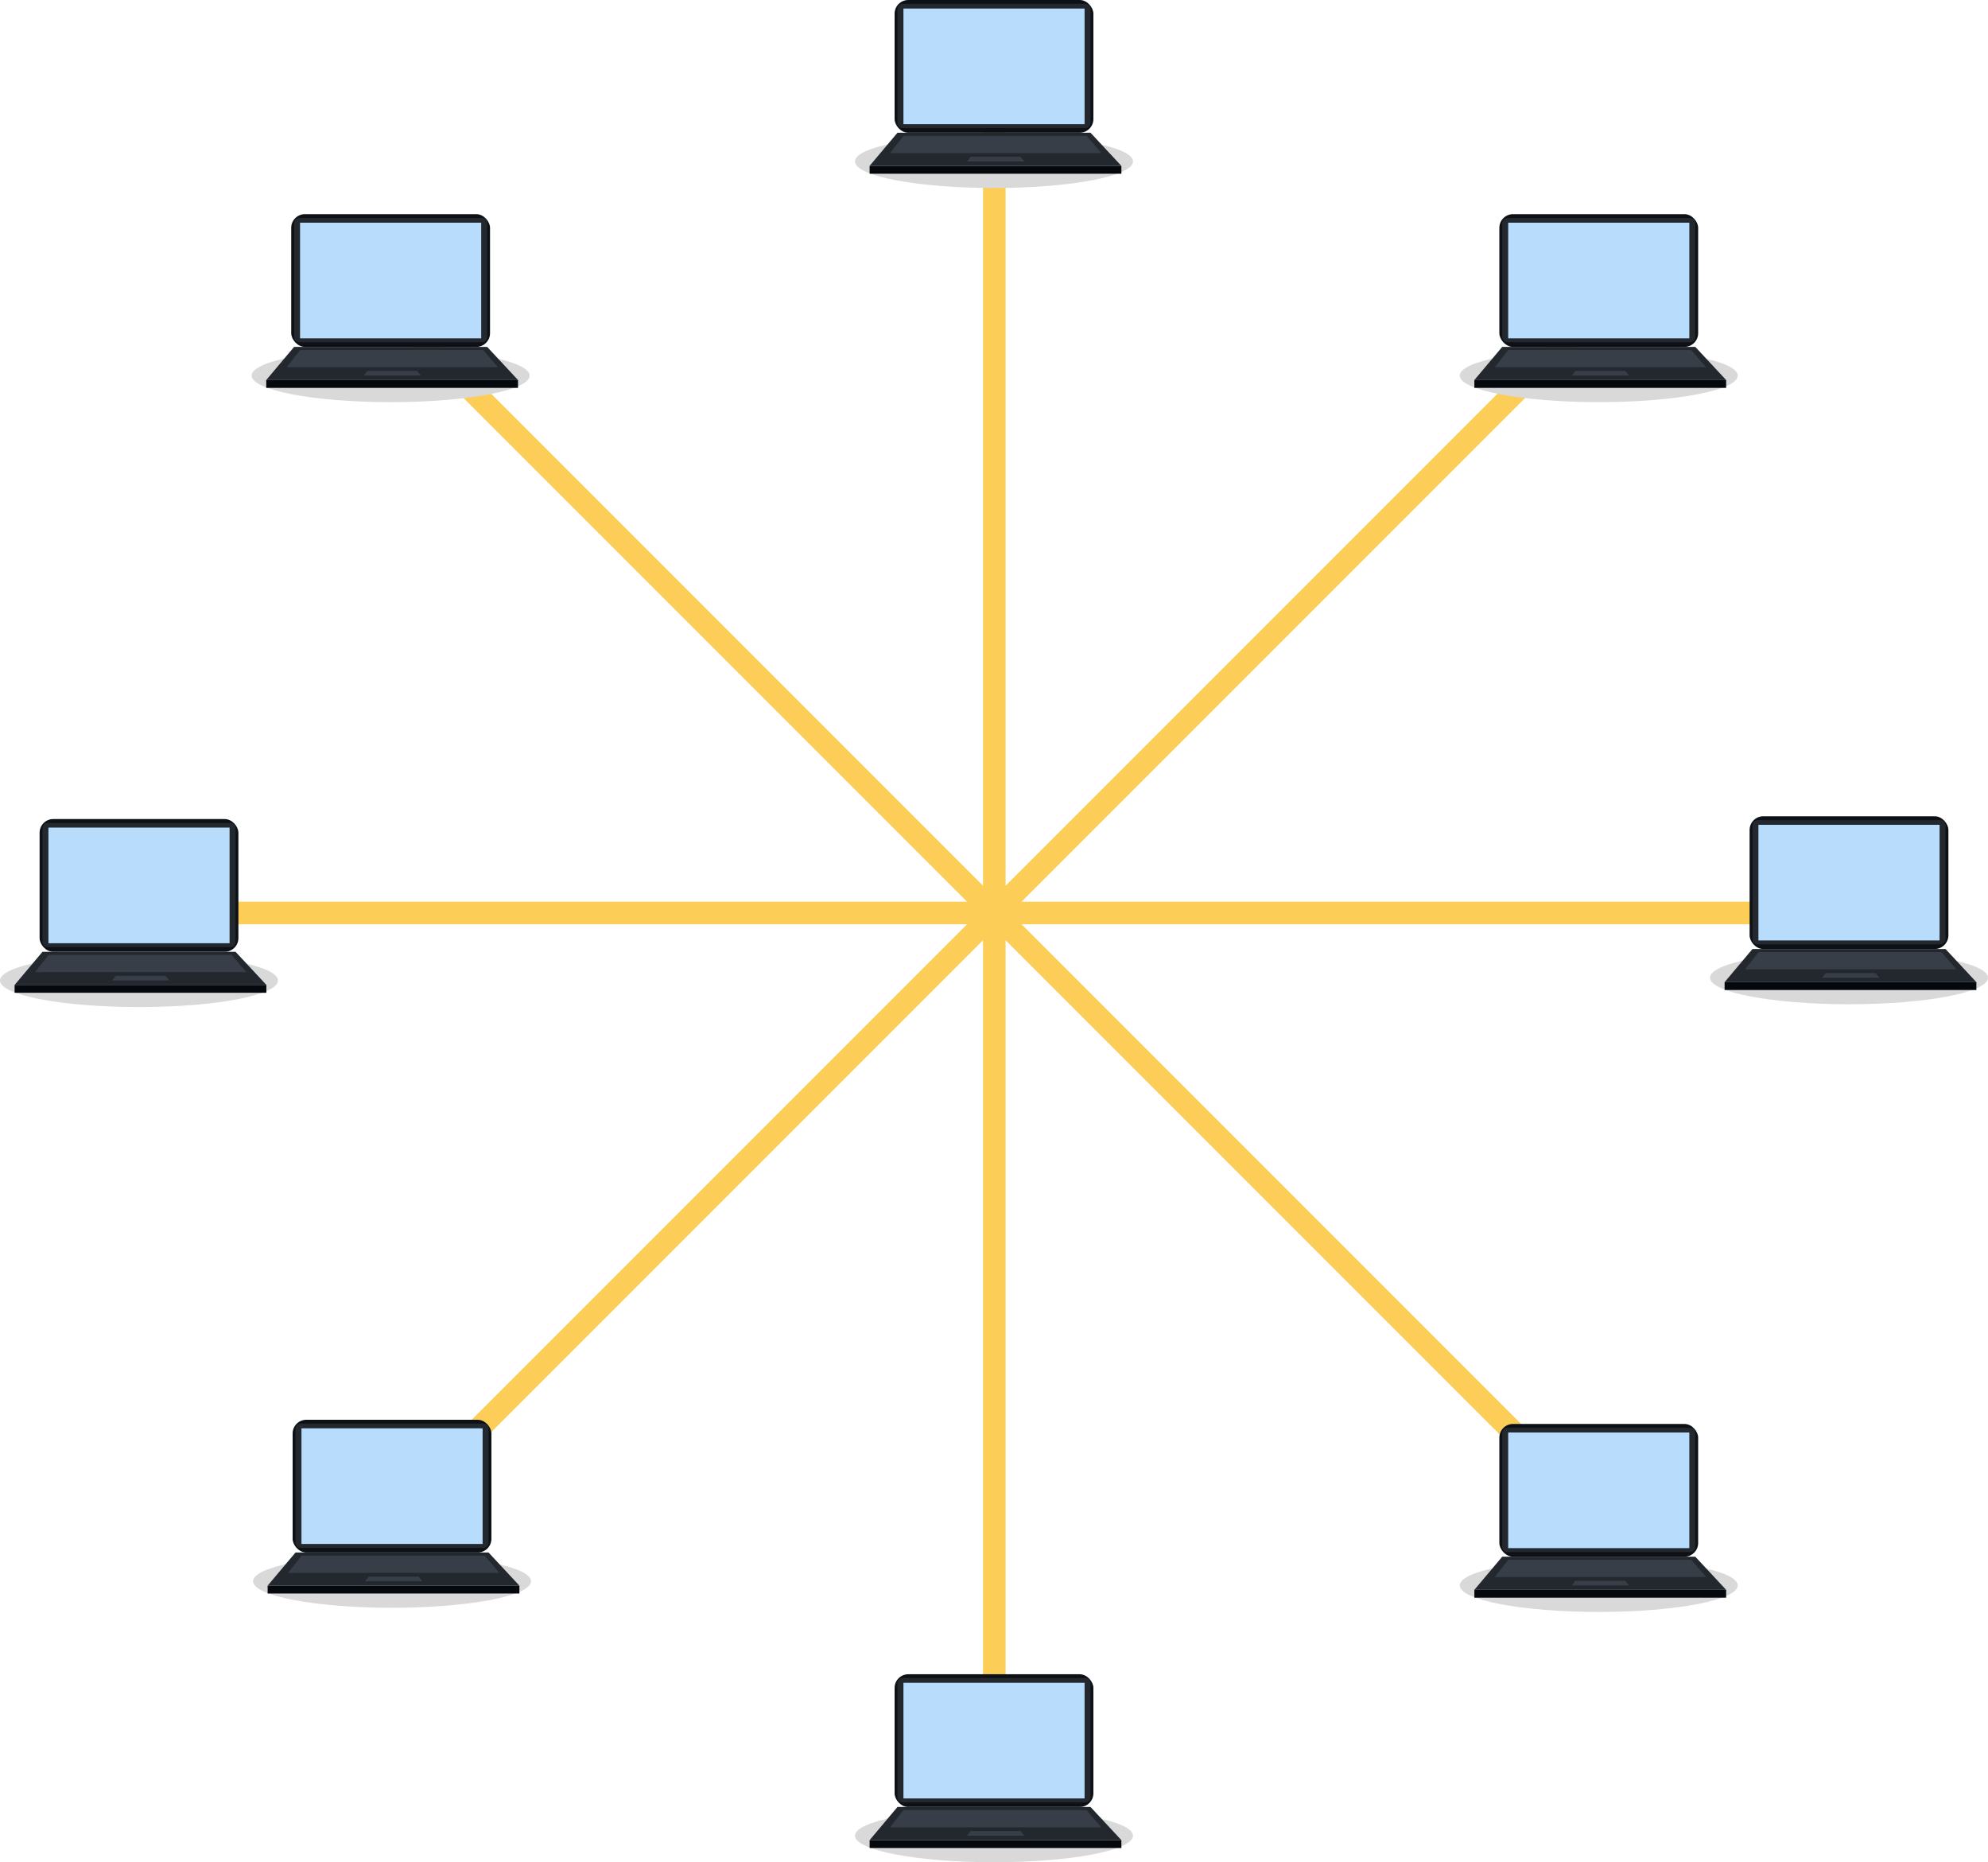 <svg xmlns="http://www.w3.org/2000/svg" width="324" height="303.436" viewBox="0 0 324 303.436">
  <g id="Grupo_128098" data-name="Grupo 128098" transform="translate(2088.819 5468.484)">
    <path id="Trazado_116701" data-name="Trazado 116701" d="M-1793.545-5403.017l-2.6-2.6-95.354,95.355v-134.853h-3.68v134.852l-95.355-95.354-2.6,2.6,95.355,95.356h-134.852v3.678h134.852l-95.355,95.356,2.6,2.6,95.355-95.354v134.853h3.68V-5301.38l95.354,95.354,2.6-2.6-95.355-95.356h134.852v-3.678H-1888.9Z" transform="translate(-33.429 -13.904)" fill="#fcce57"/>
    <g id="Grupo_110901" data-name="Grupo 110901" transform="translate(-2088.819 -5468.484)">
      <g id="Grupo_110886" data-name="Grupo 110886" transform="translate(41.011 34.893)">
        <path id="Trazado_116702" data-name="Trazado 116702" d="M-1942.251-5323.72c0,2.389-10.142,4.324-22.653,4.324s-22.653-1.936-22.653-4.324,10.142-4.323,22.653-4.323S-1942.251-5326.108-1942.251-5323.72Z" transform="translate(1987.557 5350.028)" fill="#d9d9d9" style="mix-blend-mode: multiply;isolation: isolate"/>
        <g id="Grupo_110885" data-name="Grupo 110885" transform="translate(2.38)">
          <rect id="Rectángulo_40353" data-name="Rectángulo 40353" width="32.4" height="21.627" rx="2.231" transform="translate(4.073)" fill="#0d1116"/>
          <path id="Trazado_116703" data-name="Trazado 116703" d="M-1939-5361.382a.86.86,0,0,1-.877.844h-29.709a.86.86,0,0,1-.877-.844v-18.557a.863.863,0,0,1,.877-.849h29.709a.862.862,0,0,1,.877.849Z" transform="translate(1975.01 5381.41)" fill="#23272e"/>
          <rect id="Rectángulo_40354" data-name="Rectángulo 40354" width="29.523" height="18.842" transform="translate(5.512 1.392)" fill="#b8dcfb"/>
          <path id="Trazado_116704" data-name="Trazado 116704" d="M-1977.141-5328.929l-4.541,5.4h41.033l-5.027-5.4Z" transform="translate(1981.681 5350.557)" fill="#23272e"/>
          <path id="Trazado_116705" data-name="Trazado 116705" d="M-1971.262-5327.673l-2.2,2.806h34.452l-2.425-2.806Z" transform="translate(1976.788 5349.81)" fill="#373e48"/>
          <path id="Trazado_116706" data-name="Trazado 116706" d="M-1941.9-5319.251l-.6.762h9.372l-.66-.762Z" transform="translate(1958.365 5344.797)" fill="#373e48"/>
          <rect id="Rectángulo_40355" data-name="Rectángulo 40355" width="41.033" height="1.279" transform="translate(0 27.028)" fill="#05090d"/>
        </g>
      </g>
      <g id="Grupo_110888" data-name="Grupo 110888" transform="translate(139.347 0)">
        <path id="Trazado_116707" data-name="Trazado 116707" d="M-1699.447-5409.876c0,2.39-10.143,4.324-22.654,4.324s-22.653-1.935-22.653-4.324,10.143-4.324,22.653-4.324S-1699.447-5412.265-1699.447-5409.876Z" transform="translate(1744.753 5436.185)" fill="#d9d9d9" style="mix-blend-mode: multiply;isolation: isolate"/>
        <g id="Grupo_110887" data-name="Grupo 110887" transform="translate(2.38)">
          <rect id="Rectángulo_40356" data-name="Rectángulo 40356" width="32.4" height="21.627" rx="2.231" transform="translate(4.073)" fill="#0d1116"/>
          <path id="Trazado_116708" data-name="Trazado 116708" d="M-1696.2-5447.539a.86.86,0,0,1-.877.845h-29.709a.861.861,0,0,1-.878-.845V-5466.1a.863.863,0,0,1,.878-.848h29.709a.862.862,0,0,1,.877.848Z" transform="translate(1732.206 5467.568)" fill="#23272e"/>
          <rect id="Rectángulo_40357" data-name="Rectángulo 40357" width="29.523" height="18.842" transform="translate(5.512 1.392)" fill="#b8dcfb"/>
          <path id="Trazado_116709" data-name="Trazado 116709" d="M-1734.336-5415.085l-4.541,5.4h41.033l-5.028-5.4Z" transform="translate(1738.877 5436.713)" fill="#23272e"/>
          <path id="Trazado_116710" data-name="Trazado 116710" d="M-1728.457-5413.829l-2.2,2.807h34.452l-2.425-2.807Z" transform="translate(1733.984 5435.966)" fill="#373e48"/>
          <path id="Trazado_116711" data-name="Trazado 116711" d="M-1699.093-5405.406l-.6.763h9.372l-.66-.763Z" transform="translate(1715.561 5430.952)" fill="#373e48"/>
          <rect id="Rectángulo_40358" data-name="Rectángulo 40358" width="41.033" height="1.279" transform="translate(0 27.029)" fill="#05090d"/>
        </g>
      </g>
      <g id="Grupo_110890" data-name="Grupo 110890" transform="translate(237.909 34.893)">
        <path id="Trazado_116712" data-name="Trazado 116712" d="M-1456.082-5323.72c0,2.389-10.143,4.324-22.654,4.324s-22.653-1.936-22.653-4.324,10.142-4.323,22.653-4.323S-1456.082-5326.108-1456.082-5323.72Z" transform="translate(1501.389 5350.028)" fill="#d9d9d9" style="mix-blend-mode: multiply;isolation: isolate"/>
        <g id="Grupo_110889" data-name="Grupo 110889" transform="translate(2.38)">
          <rect id="Rectángulo_40359" data-name="Rectángulo 40359" width="32.4" height="21.627" rx="2.231" transform="translate(4.073)" fill="#0d1116"/>
          <path id="Trazado_116713" data-name="Trazado 116713" d="M-1452.836-5361.382a.86.86,0,0,1-.877.844h-29.709a.86.86,0,0,1-.878-.844v-18.557a.863.863,0,0,1,.878-.849h29.709a.863.863,0,0,1,.877.849Z" transform="translate(1488.842 5381.41)" fill="#23272e"/>
          <rect id="Rectángulo_40360" data-name="Rectángulo 40360" width="29.523" height="18.842" transform="translate(5.512 1.392)" fill="#b8dcfb"/>
          <path id="Trazado_116714" data-name="Trazado 116714" d="M-1490.972-5328.929l-4.541,5.4h41.033l-5.028-5.4Z" transform="translate(1495.513 5350.557)" fill="#23272e"/>
          <path id="Trazado_116715" data-name="Trazado 116715" d="M-1485.093-5327.673l-2.2,2.806h34.452l-2.424-2.806Z" transform="translate(1490.62 5349.81)" fill="#373e48"/>
          <path id="Trazado_116716" data-name="Trazado 116716" d="M-1455.729-5319.251l-.6.762h9.371l-.66-.762Z" transform="translate(1472.197 5344.797)" fill="#373e48"/>
          <rect id="Rectángulo_40361" data-name="Rectángulo 40361" width="41.033" height="1.279" transform="translate(0 27.028)" fill="#05090d"/>
        </g>
      </g>
      <g id="Grupo_110892" data-name="Grupo 110892" transform="translate(278.693 133.003)">
        <path id="Trazado_116717" data-name="Trazado 116717" d="M-1355.38-5081.475c0,2.389-10.143,4.325-22.654,4.325s-22.653-1.936-22.653-4.325,10.142-4.322,22.653-4.322S-1355.38-5083.861-1355.38-5081.475Z" transform="translate(1400.687 5107.782)" fill="#d9d9d9" style="mix-blend-mode: multiply;isolation: isolate"/>
        <g id="Grupo_110891" data-name="Grupo 110891" transform="translate(2.38)">
          <rect id="Rectángulo_40362" data-name="Rectángulo 40362" width="32.4" height="21.627" rx="2.231" transform="translate(4.073)" fill="#0d1116"/>
          <path id="Trazado_116718" data-name="Trazado 116718" d="M-1352.134-5119.138a.862.862,0,0,1-.878.847h-29.709a.862.862,0,0,1-.878-.847v-18.557a.862.862,0,0,1,.878-.847h29.709a.862.862,0,0,1,.878.847Z" transform="translate(1388.14 5139.166)" fill="#23272e"/>
          <rect id="Rectángulo_40363" data-name="Rectángulo 40363" width="29.523" height="18.842" transform="translate(5.512 1.392)" fill="#b8dcfb"/>
          <path id="Trazado_116719" data-name="Trazado 116719" d="M-1390.271-5086.684l-4.541,5.4h41.033l-5.027-5.4Z" transform="translate(1394.811 5108.312)" fill="#23272e"/>
          <path id="Trazado_116720" data-name="Trazado 116720" d="M-1384.391-5085.427l-2.2,2.808h34.452l-2.425-2.808Z" transform="translate(1389.918 5107.563)" fill="#373e48"/>
          <path id="Trazado_116721" data-name="Trazado 116721" d="M-1355.026-5077.006l-.6.763h9.371l-.66-.763Z" transform="translate(1371.494 5102.551)" fill="#373e48"/>
          <rect id="Rectángulo_40364" data-name="Rectángulo 40364" width="41.033" height="1.279" transform="translate(0 27.029)" fill="#05090d"/>
        </g>
      </g>
      <g id="Grupo_110894" data-name="Grupo 110894" transform="translate(237.909 232.018)">
        <path id="Trazado_116722" data-name="Trazado 116722" d="M-1456.082-4836.991c0,2.387-10.143,4.323-22.654,4.323s-22.653-1.937-22.653-4.323,10.142-4.324,22.653-4.324S-1456.082-4839.38-1456.082-4836.991Z" transform="translate(1501.389 4863.3)" fill="#d9d9d9" style="mix-blend-mode: multiply;isolation: isolate"/>
        <g id="Grupo_110893" data-name="Grupo 110893" transform="translate(2.38)">
          <rect id="Rectángulo_40365" data-name="Rectángulo 40365" width="32.4" height="21.627" rx="2.231" transform="translate(4.073)" fill="#0d1116"/>
          <path id="Trazado_116723" data-name="Trazado 116723" d="M-1452.836-4874.654a.863.863,0,0,1-.877.847h-29.709a.863.863,0,0,1-.878-.847v-18.558a.862.862,0,0,1,.878-.846h29.709a.862.862,0,0,1,.877.846Z" transform="translate(1488.842 4894.683)" fill="#23272e"/>
          <rect id="Rectángulo_40366" data-name="Rectángulo 40366" width="29.523" height="18.842" transform="translate(5.512 1.392)" fill="#b8dcfb"/>
          <path id="Trazado_116724" data-name="Trazado 116724" d="M-1490.972-4842.2l-4.541,5.4h41.033l-5.028-5.4Z" transform="translate(1495.513 4863.828)" fill="#23272e"/>
          <path id="Trazado_116725" data-name="Trazado 116725" d="M-1485.093-4840.944l-2.2,2.806h34.452l-2.424-2.806Z" transform="translate(1490.62 4863.081)" fill="#373e48"/>
          <path id="Trazado_116726" data-name="Trazado 116726" d="M-1455.729-4832.523l-.6.762h9.371l-.66-.762Z" transform="translate(1472.197 4858.068)" fill="#373e48"/>
          <rect id="Rectángulo_40367" data-name="Rectángulo 40367" width="41.033" height="1.279" transform="translate(0 27.029)" fill="#05090d"/>
        </g>
      </g>
      <g id="Grupo_110896" data-name="Grupo 110896" transform="translate(139.347 272.802)">
        <path id="Trazado_116727" data-name="Trazado 116727" d="M-1699.447-4736.29c0,2.389-10.143,4.325-22.654,4.325s-22.653-1.936-22.653-4.325,10.143-4.323,22.653-4.323S-1699.447-4738.676-1699.447-4736.29Z" transform="translate(1744.753 4762.598)" fill="#d9d9d9" style="mix-blend-mode: multiply;isolation: isolate"/>
        <g id="Grupo_110895" data-name="Grupo 110895" transform="translate(2.38)">
          <rect id="Rectángulo_40368" data-name="Rectángulo 40368" width="32.4" height="21.627" rx="2.231" transform="translate(4.073)" fill="#0d1116"/>
          <path id="Trazado_116728" data-name="Trazado 116728" d="M-1696.2-4773.953a.862.862,0,0,1-.877.847h-29.709a.863.863,0,0,1-.878-.847v-18.557a.863.863,0,0,1,.878-.848h29.709a.862.862,0,0,1,.877.848Z" transform="translate(1732.206 4793.982)" fill="#23272e"/>
          <rect id="Rectángulo_40369" data-name="Rectángulo 40369" width="29.523" height="18.842" transform="translate(5.512 1.392)" fill="#b8dcfb"/>
          <path id="Trazado_116729" data-name="Trazado 116729" d="M-1734.336-4741.5l-4.541,5.4h41.033l-5.028-5.4Z" transform="translate(1738.877 4763.127)" fill="#23272e"/>
          <path id="Trazado_116730" data-name="Trazado 116730" d="M-1728.457-4740.243l-2.2,2.807h34.452l-2.425-2.807Z" transform="translate(1733.984 4762.379)" fill="#373e48"/>
          <path id="Trazado_116731" data-name="Trazado 116731" d="M-1699.093-4731.822l-.6.765h9.372l-.66-.765Z" transform="translate(1715.561 4757.368)" fill="#373e48"/>
          <rect id="Rectángulo_40370" data-name="Rectángulo 40370" width="41.033" height="1.279" transform="translate(0 27.029)" fill="#05090d"/>
        </g>
      </g>
      <g id="Grupo_110898" data-name="Grupo 110898" transform="translate(41.238 231.338)">
        <path id="Trazado_116732" data-name="Trazado 116732" d="M-1941.691-4838.668c0,2.387-10.143,4.322-22.655,4.322s-22.653-1.935-22.653-4.322,10.143-4.326,22.653-4.326S-1941.691-4841.058-1941.691-4838.668Z" transform="translate(1986.998 4864.979)" fill="#d9d9d9" style="mix-blend-mode: multiply;isolation: isolate"/>
        <g id="Grupo_110897" data-name="Grupo 110897" transform="translate(2.38)">
          <rect id="Rectángulo_40371" data-name="Rectángulo 40371" width="32.4" height="21.627" rx="2.231" transform="translate(4.073)" fill="#0d1116"/>
          <path id="Trazado_116733" data-name="Trazado 116733" d="M-1938.445-4876.333a.861.861,0,0,1-.878.846h-29.708a.861.861,0,0,1-.878-.846v-18.557a.862.862,0,0,1,.878-.848h29.708a.862.862,0,0,1,.878.848Z" transform="translate(1974.451 4896.362)" fill="#23272e"/>
          <rect id="Rectángulo_40372" data-name="Rectángulo 40372" width="29.523" height="18.842" transform="translate(5.512 1.392)" fill="#b8dcfb"/>
          <path id="Trazado_116734" data-name="Trazado 116734" d="M-1976.581-4843.879l-4.541,5.4h41.033l-5.027-5.4Z" transform="translate(1981.122 4865.507)" fill="#23272e"/>
          <path id="Trazado_116735" data-name="Trazado 116735" d="M-1970.7-4842.623l-2.2,2.807h34.453l-2.425-2.807Z" transform="translate(1976.229 4864.759)" fill="#373e48"/>
          <path id="Trazado_116736" data-name="Trazado 116736" d="M-1941.337-4834.2l-.6.765h9.372l-.659-.765Z" transform="translate(1957.806 4859.748)" fill="#373e48"/>
          <rect id="Rectángulo_40373" data-name="Rectángulo 40373" width="41.033" height="1.279" transform="translate(0 27.029)" fill="#05090d"/>
        </g>
      </g>
      <g id="Grupo_110900" data-name="Grupo 110900" transform="translate(0 133.456)">
        <path id="Trazado_116737" data-name="Trazado 116737" d="M-2043.513-5080.356c0,2.39-10.142,4.325-22.654,4.325s-22.652-1.936-22.652-4.325,10.143-4.324,22.652-4.324S-2043.513-5082.746-2043.513-5080.356Z" transform="translate(2088.819 5106.666)" fill="#d9d9d9" style="mix-blend-mode: multiply;isolation: isolate"/>
        <g id="Grupo_110899" data-name="Grupo 110899" transform="translate(2.38)">
          <rect id="Rectángulo_40374" data-name="Rectángulo 40374" width="32.4" height="21.627" rx="2.231" transform="translate(4.073)" fill="#0d1116"/>
          <path id="Trazado_116738" data-name="Trazado 116738" d="M-2040.266-5118.017a.863.863,0,0,1-.878.846h-29.709a.864.864,0,0,1-.878-.846v-18.559a.863.863,0,0,1,.878-.845h29.709a.862.862,0,0,1,.878.845Z" transform="translate(2076.273 5138.046)" fill="#23272e"/>
          <rect id="Rectángulo_40375" data-name="Rectángulo 40375" width="29.523" height="18.842" transform="translate(5.512 1.392)" fill="#b8dcfb"/>
          <path id="Trazado_116739" data-name="Trazado 116739" d="M-2078.4-5085.564l-4.541,5.4h41.033l-5.028-5.4Z" transform="translate(2082.944 5107.192)" fill="#23272e"/>
          <path id="Trazado_116740" data-name="Trazado 116740" d="M-2072.523-5084.307l-2.2,2.806h34.452l-2.425-2.806Z" transform="translate(2078.05 5106.444)" fill="#373e48"/>
          <path id="Trazado_116741" data-name="Trazado 116741" d="M-2043.158-5075.888l-.6.764h9.372l-.66-.764Z" transform="translate(2059.627 5101.433)" fill="#373e48"/>
          <rect id="Rectángulo_40376" data-name="Rectángulo 40376" width="41.033" height="1.279" transform="translate(0 27.029)" fill="#05090d"/>
        </g>
      </g>
    </g>
  </g>
</svg>
